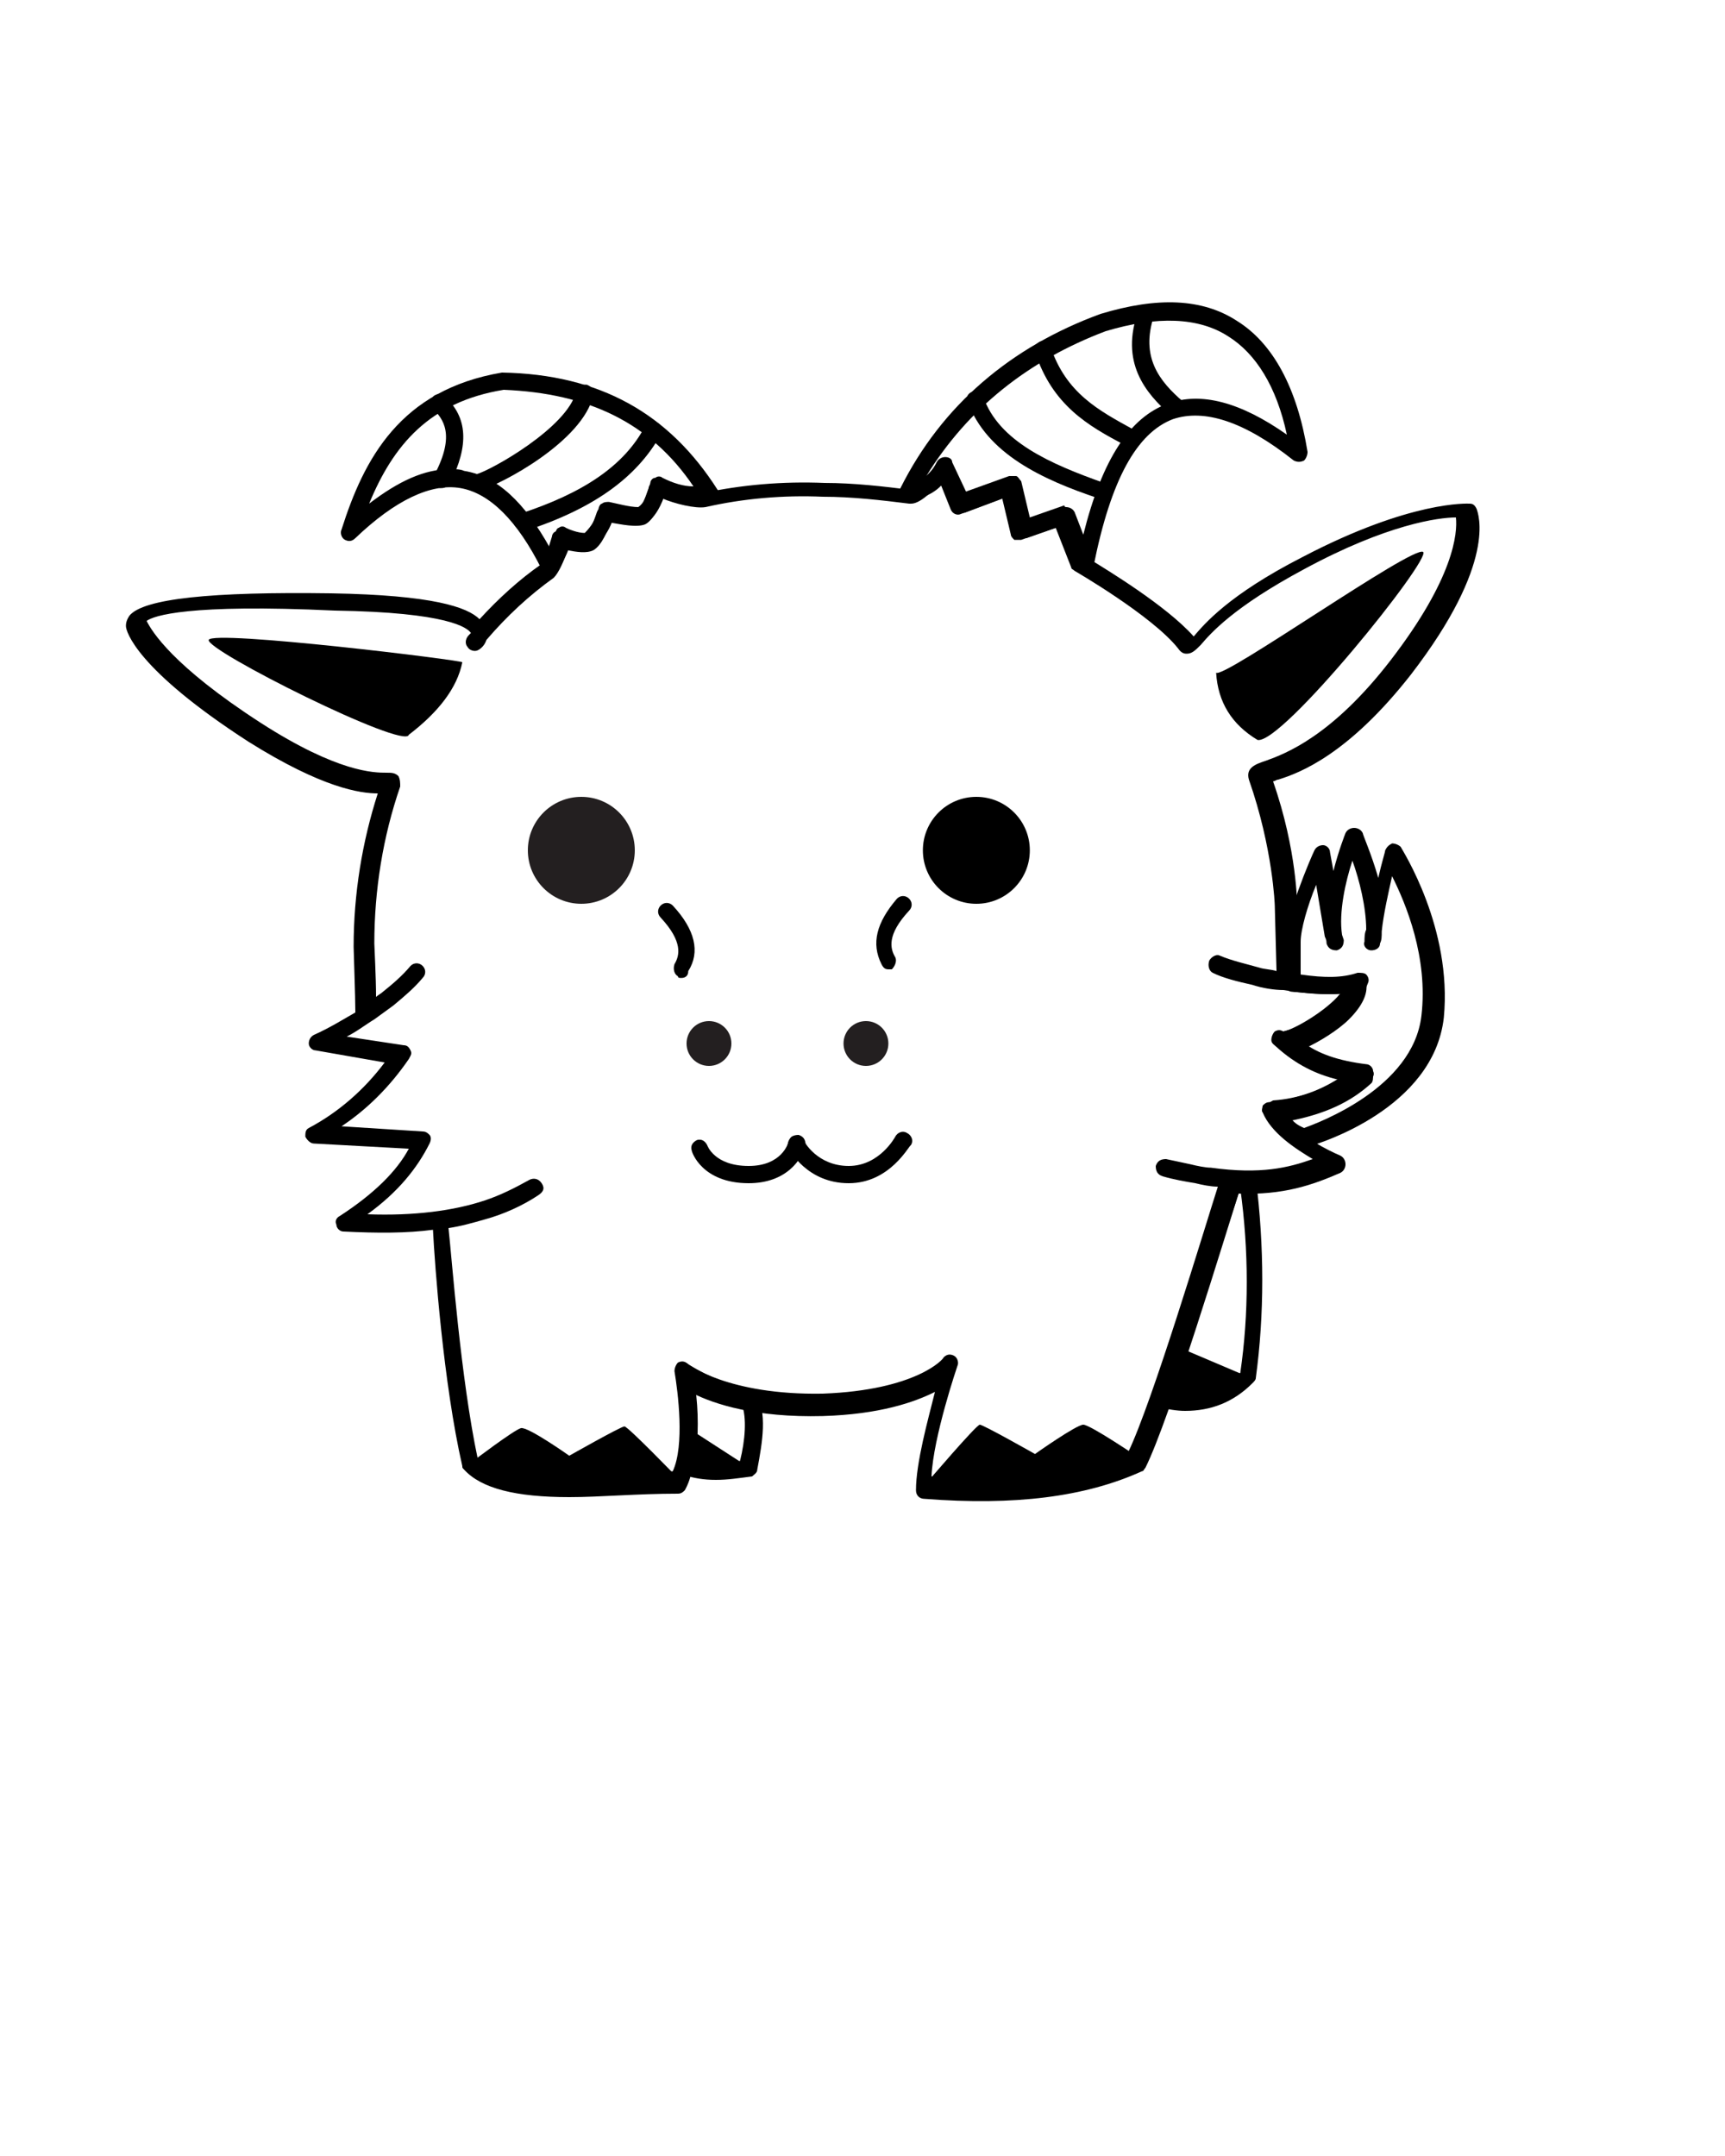 <svg xmlns="http://www.w3.org/2000/svg" xmlns:xlink="http://www.w3.org/1999/xlink" version="1.1" x="0px" y="0px" viewBox="0 0 100 125" style="enable-background:new 0 0 100 100;" xml:space="preserve"><style type="text/css">
	.st0{fill:#231F20;}
	.st1{fill:#FFFFFF;}
	.st2{fill:none;stroke:#FFFFFF;stroke-miterlimit:10;}
	.st3{fill:#FFFFFF;stroke:#FFFFFF;stroke-linecap:round;stroke-linejoin:round;stroke-miterlimit:10;}
</style><g><path d="M33,86.8c-3.1,0-5.1-0.5-6.1-1.6c-0.1-0.1-0.1-0.1-0.1-0.2c-1.1-4.8-1.6-11.7-1.7-13.7c-1.5,0.2-3.2,0.2-5.2,0.1   c-0.2,0-0.4-0.2-0.4-0.4c-0.1-0.2,0-0.4,0.2-0.5c2-1.3,3.3-2.6,4-3.9l-5.5-0.3c-0.2,0-0.4-0.2-0.5-0.4c0-0.2,0-0.4,0.2-0.5   c1.7-0.9,3.2-2.2,4.4-3.8l-4-0.7c-0.2,0-0.4-0.2-0.4-0.4c0-0.2,0.1-0.4,0.3-0.5c0.9-0.4,1.7-0.9,2.4-1.3c0-0.9-0.1-3.6-0.1-3.8   c0-3.1,0.5-6.1,1.4-8.9c-1,0-3.2-0.3-7.5-3c-6.5-4.2-7.1-6.4-7.1-6.7c0-0.1,0-0.3,0.2-0.6c0.8-1,4.8-1.4,11.7-1.3   c5.9,0.1,7.9,0.8,8.6,1.5c1.1-1.2,2.3-2.3,3.6-3.2c0.1-0.1,0.4-0.9,0.6-1.6c0-0.1,0.1-0.3,0.3-0.3c0.1-0.1,0.3-0.1,0.4,0   c0.5,0.2,1.1,0.3,1.2,0.3c0.2-0.1,0.5-0.8,0.7-1.4c0.1-0.3,0.4-0.4,0.6-0.3c0.8,0.2,1.6,0.4,1.8,0.3c0.1-0.1,0.4-0.8,0.6-1.4   c0-0.1,0.1-0.3,0.3-0.3c0.1-0.1,0.3-0.1,0.4,0c0.9,0.4,2,0.7,2.4,0.6c2.3-0.5,4.7-0.7,7.1-0.6c1.7,0,3.4,0.2,5,0.4   c0.2-0.1,0.9-0.8,1.5-1.4c0.1-0.1,0.3-0.2,0.5-0.2c0.2,0,0.3,0.1,0.4,0.3l0.8,1.7l2.5-0.9c0.1,0,0.3,0,0.4,0s0.2,0.2,0.3,0.3   l0.5,2.1l2-0.7c0.2-0.1,0.5,0,0.6,0.3l1,2.6c0.8,0.5,4.3,2.6,5.9,4.4c0.6-0.7,2-2.4,6.3-4.6c6.3-3.3,9.6-3.1,9.7-3.1   c0.2,0,0.3,0.1,0.4,0.3c0.1,0.3,1.2,3.1-3.8,9.6c-3.6,4.6-6.4,5.7-7.7,6.1c-0.1,0-0.2,0.1-0.3,0.1c1.4,4,1.4,7.2,1.4,7.3l0.1,4   c1.4,0.1,2.7,0.2,3,0.1c0.1-0.1,0.2-0.1,0.3-0.1c0.3,0,0.5,0.1,0.6,0.4c0.1,0.6-0.2,1.3-1,2.1c-0.6,0.6-1.7,1.3-2.6,1.7   c1.1,0.8,2.2,1.2,3.6,1.2c0.2,0,0.4,0.1,0.4,0.3s0,0.4-0.1,0.5c-1.2,1.1-2.7,1.8-4.8,2.2c0.7,0.9,2.3,1.7,3,2   c0.2,0.1,0.3,0.3,0.3,0.5c0,0.2-0.1,0.4-0.3,0.5c-1.6,0.7-3.3,1.3-5.9,1.2c-0.7,2.2-4,13.1-5.4,15.9c-0.1,0.1-0.1,0.2-0.2,0.2   c-3.3,1.5-7.4,2-12.6,1.6c-0.3,0-0.5-0.2-0.5-0.5c0-1.6,0.7-4.1,1.1-5.7c-1.2,0.6-3.2,1.3-6.5,1.4c-3.9,0.1-6.3-0.7-7.5-1.3   c0.2,1.5,0.3,4.2-0.5,5.6c-0.1,0.1-0.2,0.2-0.4,0.2C36.9,86.6,34.8,86.8,33,86.8z M27.7,84.6c1.3,1.3,5.1,1.5,11.3,0.7   c0.7-1.5,0.3-4.6,0.1-5.8c0-0.2,0.1-0.4,0.2-0.5c0.2-0.1,0.4-0.1,0.6,0.1c0,0,2.3,1.8,7.8,1.7c5.4-0.2,7-2,7-2.1   c0.2-0.2,0.4-0.2,0.6-0.1c0.2,0.1,0.3,0.4,0.2,0.6c0,0-1.4,4.1-1.5,6.4c4.7,0.4,8.4-0.1,11.4-1.4c1.4-2.9,4.4-12.9,5.2-15.4   c-0.4,0-0.9-0.1-1.3-0.2c-0.6-0.1-1.2-0.2-1.9-0.4l0,0c0,0,0,0,0,0c-0.3-0.1-0.4-0.3-0.4-0.6c0.1-0.3,0.3-0.4,0.6-0.4   c0.5,0.1,0.9,0.2,1.4,0.3c0.4,0.1,0.9,0.2,1.2,0.2c2.9,0.4,4.5,0,5.9-0.5c-1-0.6-2.4-1.5-2.9-2.7c-0.1-0.1,0-0.3,0-0.4   c0.1-0.1,0.2-0.2,0.4-0.2c1.7-0.2,3-0.7,4-1.3c-1.3-0.3-2.5-0.9-3.6-1.9c-0.1-0.1-0.3-0.2-0.3-0.4c0-0.2,0.1-0.4,0.2-0.5   c0.2-0.1,0.3-0.1,0.5,0c0.6-0.1,2.5-1.2,3.3-2.2c0,0,0,0,0,0c-0.8,0.1-2.1,0-3.3-0.2c-0.5,0-1.2-0.1-1.8-0.3   c-0.9-0.2-1.7-0.4-2.3-0.7c-0.2-0.1-0.3-0.4-0.2-0.7c0.1-0.2,0.4-0.4,0.6-0.3c0.7,0.3,1.6,0.5,2.3,0.7c0.3,0.1,0.7,0.1,1,0.2   l-0.1-3.8c0,0,0,0,0,0c0,0-0.1-3.3-1.5-7.3c-0.2-0.7,0.4-0.9,1-1.1c1.1-0.4,3.8-1.4,7.2-5.8c3.7-4.8,3.9-7.4,3.8-8.3   c-1,0-4,0.4-8.8,3c-4.1,2.2-5.4,3.7-6,4.4c-0.3,0.3-0.5,0.5-0.8,0.5c-0.1,0-0.3,0-0.5-0.3c-1.5-1.9-6-4.5-6-4.5   c-0.1-0.1-0.2-0.1-0.2-0.2l-0.9-2.3l-2,0.7c-0.1,0-0.3,0-0.4,0c-0.1-0.1-0.2-0.2-0.2-0.3l-0.5-2.1l-2.4,0.9c-0.2,0.1-0.5,0-0.6-0.3   l-0.6-1.5c-1.2,1.3-1.6,1.2-1.8,1.2c-1.6-0.2-3.3-0.4-5-0.4c-2.3-0.1-4.6,0.1-6.8,0.6c-0.6,0.1-1.8-0.2-2.5-0.5   c-0.2,0.6-0.6,1.3-1,1.5c-0.5,0.2-1.4,0-2-0.1c-0.2,0.5-0.5,1.3-1,1.6c-0.4,0.2-1,0.1-1.5,0c-0.2,0.6-0.5,1.3-0.8,1.6   c-1.4,1-2.7,2.2-3.9,3.6c-0.1,0.3-0.3,0.5-0.5,0.6c-0.2,0.1-0.5,0-0.6-0.2c-0.1-0.1-0.2-0.4,0.1-0.7c0,0,0,0,0.1-0.1   c-0.2-0.3-1.3-1.2-7.9-1.3C10.9,35,8.9,35.7,8.5,36c0.3,0.6,1.5,2.6,6.6,5.9c4.5,2.9,6.6,2.9,7.3,2.9c0.3,0,0.5,0,0.7,0.2   c0.1,0.2,0.1,0.4,0.1,0.6c-1,2.9-1.5,6-1.5,9.1c0,0.1,0.1,2,0.1,3.1c0.1-0.1,0.3-0.2,0.4-0.3c0.5-0.4,1.1-0.9,1.6-1.5   c0.2-0.2,0.5-0.2,0.7,0s0.2,0.5,0,0.7c-0.5,0.6-1.1,1.1-1.7,1.6c-0.4,0.3-0.7,0.5-1.1,0.8c-0.5,0.3-1,0.7-1.6,1l3.3,0.5   c0.2,0,0.3,0.1,0.4,0.3s0,0.3-0.1,0.5c-1.1,1.6-2.4,2.9-3.9,3.9l4.7,0.3c0.2,0,0.3,0.1,0.4,0.2s0.1,0.3,0,0.5   c-0.7,1.4-1.8,2.8-3.6,4.1c2.7,0.1,5-0.2,6.8-0.8c0.9-0.3,1.7-0.7,2.6-1.2c0.2-0.1,0.5-0.1,0.7,0.2s0.1,0.5-0.2,0.7   c-0.9,0.6-2,1.1-3.1,1.4c-0.7,0.2-1.4,0.4-2.1,0.5C26.2,73,26.7,79.9,27.7,84.6z"/><circle class="st0" cx="33.7" cy="49.3" r="3.1"/><circle cx="56.6" cy="49.3" r="3.1"/><path d="M43.4,68.6c-2.7,0-3.3-1.8-3.3-1.9c-0.1-0.3,0.1-0.5,0.3-0.6c0.3-0.1,0.5,0.1,0.6,0.3c0,0,0.4,1.2,2.4,1.2   c1.9,0,2.3-1.3,2.3-1.4c0.1-0.3,0.3-0.4,0.6-0.4c0.3,0.1,0.4,0.3,0.4,0.6C46.5,67.2,45.6,68.6,43.4,68.6z"/><path d="M49.2,68.6c-2.4,0-3.4-1.9-3.5-2c-0.1-0.2,0-0.5,0.2-0.7c0.2-0.1,0.5,0,0.7,0.2c0,0.1,0.8,1.5,2.6,1.5   c1.8,0,2.7-1.7,2.7-1.7c0.1-0.2,0.4-0.4,0.7-0.2c0.2,0.1,0.4,0.4,0.2,0.7C52.7,66.4,51.6,68.6,49.2,68.6z"/><path d="M39.5,56.7c-0.1,0-0.2,0-0.2-0.1c-0.2-0.1-0.3-0.4-0.2-0.7c0.3-0.5,0.5-1.3-0.8-2.7c-0.2-0.2-0.2-0.5,0-0.7   c0.2-0.2,0.5-0.2,0.7,0c1.3,1.4,1.6,2.7,0.9,3.8C39.9,56.6,39.7,56.7,39.5,56.7z"/><path d="M51.5,56.2c-0.2,0-0.3-0.1-0.4-0.3c-0.6-1.2-0.3-2.4,0.9-3.8c0.2-0.2,0.5-0.2,0.7,0c0.2,0.2,0.2,0.5,0,0.7   c-1.3,1.4-1.1,2.2-0.8,2.7c0.1,0.2,0,0.5-0.2,0.7C51.7,56.2,51.6,56.2,51.5,56.2z"/><circle class="st0" cx="41.1" cy="60.5" r="1.3"/><circle class="st0" cx="50.2" cy="60.5" r="1.3"/><path d="M31.9,33.3C31.9,33.3,31.8,33.3,31.9,33.3c-0.2,0-0.4-0.1-0.5-0.3c-1.4-2.8-3-4.4-4.7-4.7C25,28,22.9,29,20.6,31.2   c-0.2,0.2-0.4,0.2-0.6,0.1c-0.2-0.1-0.3-0.4-0.2-0.6c1.3-4.1,3.4-8.1,9.3-9.1c5.7,0.1,9.7,2.4,12.5,6.8c0.1,0.1,0.1,0.3,0,0.5   c-0.1,0.2-0.2,0.3-0.4,0.3c-0.9,0.1-1.8,0-2.7-0.4c-0.3,0.8-0.6,1.2-1,1.5c-0.1,0.1-0.2,0.1-0.3,0.1c-0.4,0-1,0-1.7-0.2   c-0.2,0.6-0.6,1.1-1,1.5c-0.1,0.1-0.2,0.1-0.3,0.2c-0.4,0.1-0.8,0-1.2-0.2c-0.1,0.4-0.4,0.9-0.7,1.5C32.2,33.2,32,33.3,31.9,33.3z    M26.1,27.2c0.3,0,0.6,0,0.8,0.1c1.9,0.3,3.5,1.8,5,4.5c0.2-0.3,0.3-0.6,0.3-0.9c0-0.1,0.1-0.3,0.2-0.3c0.1-0.1,0.3-0.1,0.4,0   c0.2,0.1,0.7,0.3,1.1,0.3c0.4-0.4,0.7-0.9,0.8-1.4c0-0.1,0.1-0.3,0.2-0.3c0.1-0.1,0.3-0.1,0.4-0.1c0.5,0.1,1.2,0.3,1.7,0.3   c0.3-0.2,0.5-0.6,0.7-1.4c0-0.1,0.1-0.3,0.3-0.3c0.1-0.1,0.3-0.1,0.4,0c0.6,0.3,1.2,0.5,1.8,0.5c-2.5-3.7-6.1-5.4-11-5.6   c-4.3,0.7-6.4,3.2-7.8,6.6C23.1,27.9,24.6,27.2,26.1,27.2z"/><path d="M25.6,28.3c-0.1,0-0.2,0-0.2-0.1c-0.2-0.1-0.3-0.4-0.2-0.7c1.2-2.3,0.5-3.2-0.1-3.8c-0.2-0.2-0.2-0.5,0-0.7   c0.2-0.2,0.5-0.2,0.7,0c1.3,1.2,1.4,2.8,0.3,5C25.9,28.2,25.8,28.3,25.6,28.3z"/><path d="M27.6,28.5c-0.1,0-0.3,0-0.4-0.2c-0.2-0.2-0.2-0.5,0-0.7c0.1-0.1,0.3-0.2,0.4-0.1c0.8-0.2,5.3-2.7,5.8-4.8   c0.1-0.3,0.3-0.4,0.6-0.4c0.3,0.1,0.4,0.3,0.4,0.6c-0.6,2.7-5.4,5.2-6.5,5.5C27.9,28.5,27.8,28.5,27.6,28.5z"/><path d="M30.3,30.7c-0.2,0-0.4-0.1-0.5-0.3c-0.1-0.3,0.1-0.5,0.3-0.6c3.7-1.2,6.1-2.8,7.3-5.1c0.1-0.2,0.4-0.3,0.7-0.2   c0.2,0.1,0.3,0.4,0.2,0.7c-1.4,2.5-3.9,4.3-7.9,5.6C30.4,30.7,30.4,30.7,30.3,30.7z"/><path d="M62.9,33.1c-0.2,0-0.4-0.1-0.5-0.3l-0.9-2.3l-2,0.7c-0.1,0-0.3,0-0.4,0c-0.1-0.1-0.2-0.2-0.2-0.3l-0.5-2.1l-2.4,0.9   c-0.2,0.1-0.5,0-0.6-0.3L54.7,28c-0.5,0.6-1.2,0.9-2,1c-0.2,0-0.4-0.1-0.5-0.2c-0.1-0.2-0.1-0.3,0-0.5c2.4-4.8,6.4-8.2,11.6-10.1   c3.3-1,5.9-0.9,7.9,0.4c2.1,1.3,3.5,3.9,4.1,7.6c0,0.2-0.1,0.4-0.2,0.5c-0.2,0.1-0.4,0.1-0.6,0c-2.9-2.3-5.2-3-7-2.4   c-2.1,0.8-3.6,3.5-4.6,8.5C63.4,33,63.2,33.1,62.9,33.1C63,33.1,62.9,33.1,62.9,33.1z M61.8,29.4c0.2,0,0.4,0.1,0.5,0.3l0.5,1.3   c1.1-4.4,2.7-6.8,4.9-7.6c1.9-0.7,4.2-0.1,6.9,1.8c-0.6-2.8-1.8-4.7-3.4-5.7c-1.7-1.1-4.1-1.2-7.1-0.3c-4.5,1.7-8,4.5-10.4,8.4   c0.2-0.2,0.4-0.4,0.6-0.8c0.1-0.2,0.3-0.3,0.5-0.3c0.2,0,0.4,0.1,0.4,0.3l0.8,1.7l2.5-0.9c0.1,0,0.3,0,0.4,0s0.2,0.2,0.3,0.3   l0.5,2.1l2-0.7C61.7,29.4,61.8,29.4,61.8,29.4z"/><path d="M65.6,26c-0.1,0-0.2,0-0.2-0.1l-0.2-0.1c-2.1-1.1-4.2-2.3-5.2-5.4c-0.1-0.3,0.1-0.5,0.3-0.6c0.3-0.1,0.5,0.1,0.6,0.3   c0.9,2.7,2.8,3.7,4.8,4.8l0.2,0.1c0.2,0.1,0.3,0.4,0.2,0.7C66,25.9,65.8,26,65.6,26z"/><path d="M63.9,28.9c-0.1,0-0.1,0-0.2,0c-3.3-1.1-6.5-2.6-7.6-5.6c-0.1-0.3,0-0.5,0.3-0.6c0.3-0.1,0.5,0,0.6,0.3   c0.9,2.6,3.9,3.9,7,5c0.3,0.1,0.4,0.4,0.3,0.6C64.3,28.8,64.1,28.9,63.9,28.9z"/><path d="M68.2,24.2c-0.1,0-0.2,0-0.3-0.1c-1.5-1.3-3-3.1-1.9-6.1c0.1-0.3,0.4-0.4,0.6-0.3c0.3,0.1,0.4,0.4,0.3,0.6   c-0.8,2.4,0.3,3.8,1.7,5c0.2,0.2,0.2,0.5,0,0.7C68.5,24.1,68.3,24.2,68.2,24.2z"/><path d="M23.7,42.6c-0.2,0.9-11.8-4.9-11.6-5.5c0.2-0.6,14.9,1.2,14.7,1.3C26.5,39.9,25.4,41.3,23.7,42.6z"/><path d="M70.5,39c0.4,0.4,11.4-7.4,12-7c0.5,0.4-8.2,11.2-9.6,10.9C71.4,42,70.6,40.7,70.5,39z"/><path d="M27.3,84.8c0,0,2.5-1.9,2.9-2s2.8,1.6,2.8,1.6s3-1.7,3.2-1.7s3.1,3,3.1,3C39.5,86.7,27.3,86.2,27.3,84.8z"/><path d="M66,84.5c0,0-2.8-1.9-3.2-1.9S60,84.3,60,84.3s-3-1.7-3.2-1.7s-3.1,3.4-3.1,3.4C58.2,86.1,62.8,86.3,66,84.5z"/><path d="M41.5,85.8c-0.7,0-1.3-0.1-1.9-0.3c-0.2-0.1-0.4-0.3-0.3-0.5c0.2-1.8,0.2-3.6-0.1-5.4c0-0.2,0-0.4,0.2-0.5   c0.2-0.1,0.4-0.1,0.5,0c1.3,0.8,2.4,1.2,3.5,1.4c0.1,0,0.3,0.1,0.4,0.2c0.7,1.2,0.4,2.9,0.1,4.5c0,0.2-0.2,0.3-0.3,0.4   C42.8,85.7,42.2,85.8,41.5,85.8z M40.3,84.7c0.8,0.2,1.7,0.2,2.6,0c0.3-1.2,0.4-2.5,0.1-3.3c-0.9-0.2-1.7-0.5-2.7-1   C40.5,81.8,40.5,83.3,40.3,84.7z"/><path d="M68.7,81.8c-0.5,0-1-0.1-1.5-0.2c-0.1,0-0.2-0.1-0.3-0.2c-0.1-0.1-0.1-0.3,0-0.4L71,68.2c0.1-0.2,0.3-0.4,0.5-0.3l0.8,0   c0.2,0,0.4,0.2,0.5,0.4c0.5,4,0.5,7.9,0,11.6c0,0.1-0.1,0.2-0.2,0.3C71.5,81.3,70.2,81.8,68.7,81.8z M68,80.8   c1.4,0.2,2.7-0.2,3.9-1.2c0.5-3.4,0.5-7.1,0-10.7l0,0L68,80.8z"/><path d="M43.3,85l-3.4-2.2L39.8,85C40.9,85.5,42.1,85.4,43.3,85z"/><path d="M72.3,79.8l-4-1.7l-1,3C69.3,81.6,70.9,81.2,72.3,79.8z"/><path d="M75.6,66.4C75.6,66.4,75.6,66.4,75.6,66.4c-0.9-0.1-1.6-0.7-2.2-1.8c-0.1-0.1-0.1-0.3,0-0.5c0.1-0.1,0.2-0.2,0.4-0.3   c1.5-0.1,2.8-0.6,4-1.4c-1.7-0.4-2.9-1-3.8-1.9C74,60.4,74,60.2,74,60.1c0.1-0.2,0.2-0.3,0.4-0.3c1.7-0.4,2.9-1.2,3.6-2.2   c-0.9,0.1-1.9,0-3.1-0.1c-0.2,0-0.4-0.2-0.4-0.5l0-2.3c0-1.5,1.5-5,1.7-5.4c0.1-0.2,0.3-0.3,0.5-0.3c0.2,0,0.4,0.2,0.4,0.4l0.2,1.1   c0.3-1.2,0.7-2.2,0.7-2.2c0.1-0.2,0.3-0.3,0.5-0.3c0.2,0,0.4,0.1,0.5,0.3c0,0.1,0.5,1.2,0.9,2.6c0.2-0.9,0.4-1.5,0.4-1.6   c0.1-0.2,0.2-0.3,0.4-0.4c0.2,0,0.4,0.1,0.5,0.2c0.1,0.2,3,4.7,2.5,9.9c-0.6,5.3-7.3,7.3-7.6,7.4C75.7,66.4,75.7,66.4,75.6,66.4z    M74.8,64.8c0.3,0.4,0.6,0.5,0.8,0.6c0.8-0.3,6.3-2.3,6.8-6.5c0.4-3.4-0.9-6.5-1.7-8.1c-0.2,0.9-0.5,2.2-0.6,3.2   c0,0.3,0,0.5-0.1,0.7c0,0.3-0.3,0.4-0.5,0.4c-0.3,0-0.5-0.3-0.4-0.5c0-0.2,0-0.5,0.1-0.7c0-1.3-0.4-2.9-0.8-4   c-0.4,1.2-0.8,3-0.6,4.3l0.1,0.3c0,0.3-0.1,0.5-0.4,0.6c-0.3,0-0.5-0.1-0.6-0.4c0-0.1,0-0.2-0.1-0.4l-0.5-3   c-0.5,1.2-0.9,2.6-0.9,3.3v0l0,1.9c1.4,0.2,2.4,0.2,3.3-0.1c0.2,0,0.4,0,0.5,0.1c0.1,0.1,0.2,0.3,0.1,0.5c-0.6,1.6-1.8,2.8-3.8,3.4   c0.9,0.7,2.1,1.1,3.7,1.3c0.2,0,0.4,0.2,0.4,0.4c0.1,0.2,0,0.4-0.2,0.5C78.1,63.7,76.5,64.5,74.8,64.8z"/></g></svg>
